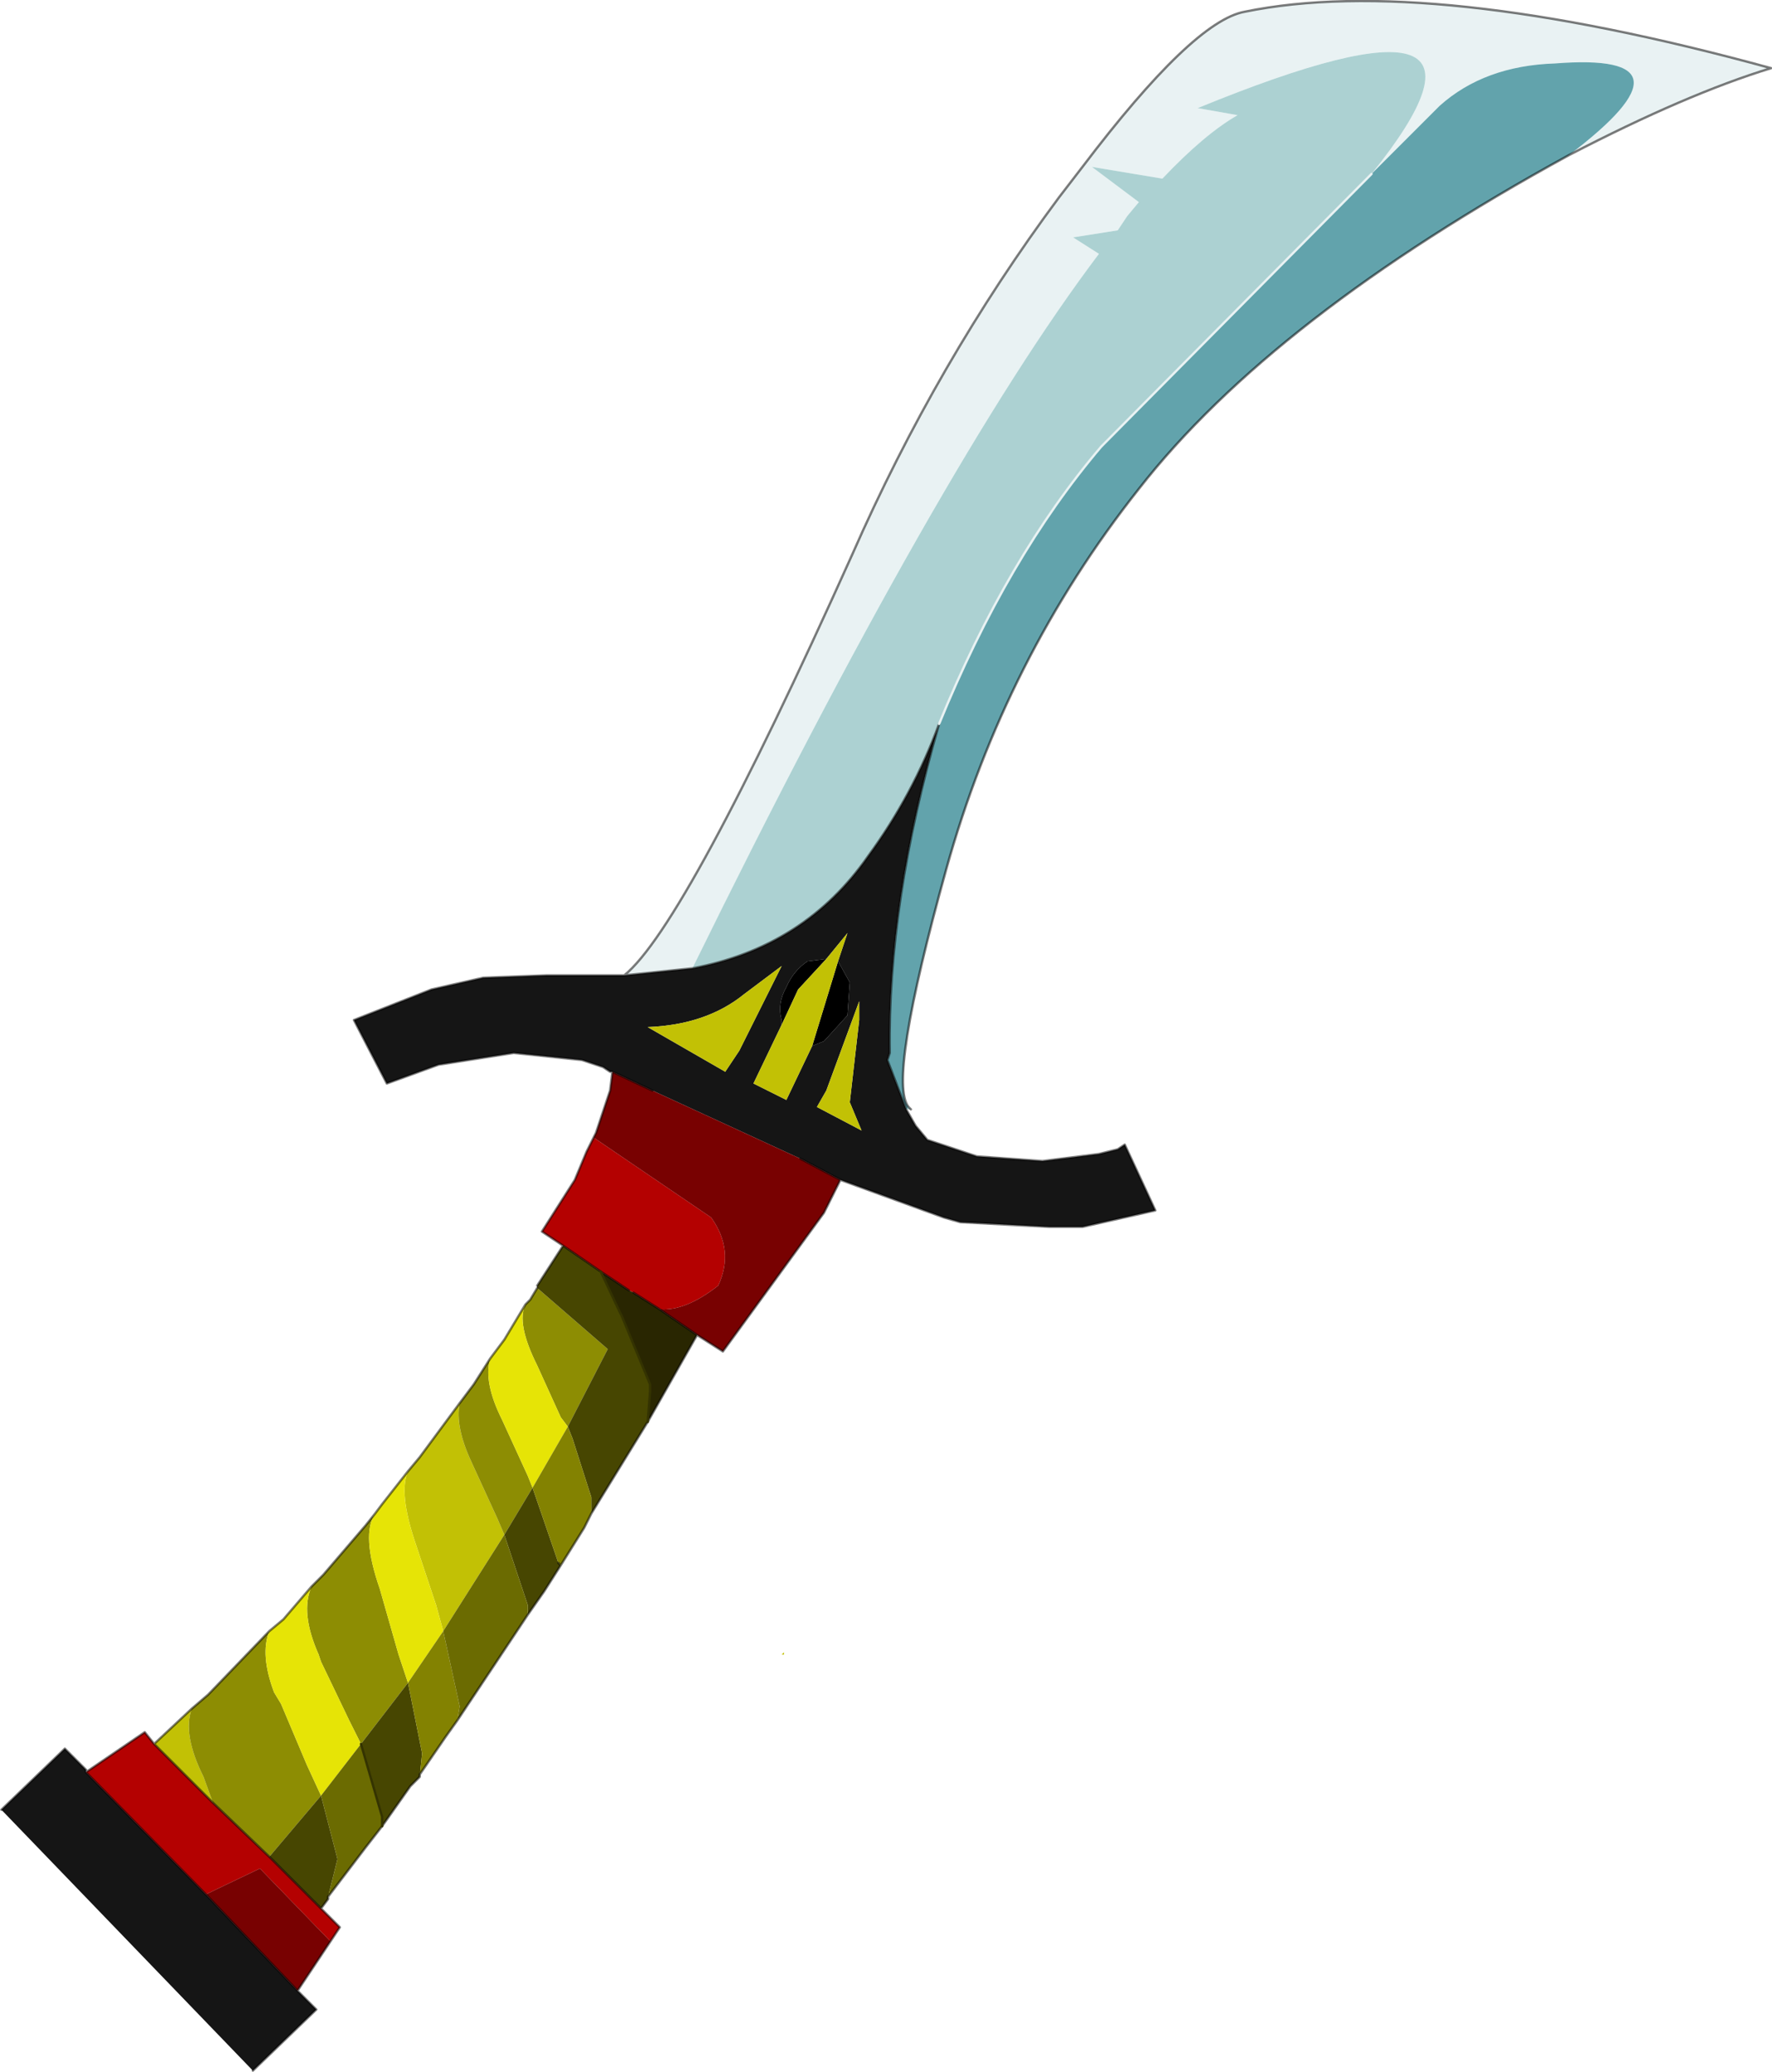 <?xml version="1.0" encoding="UTF-8"?>
<svg version="1.1" viewBox="0 0 37.7 44.079" xmlns="http://www.w3.org/2000/svg" xmlns:cc="http://creativecommons.org/ns#" xmlns:dc="http://purl.org/dc/elements/1.1/" xmlns:rdf="http://www.w3.org/1999/02/22-rdf-syntax-ns#" xmlns:xlink="http://www.w3.org/1999/xlink">
<g transform="translate(-256.32 -179.3)">
<use transform="translate(256.35,179.3)" width="37.65" height="44.05" xlink:href="#a"/>
</g>
<defs>
<g id="a">
<use width="37.65" height="44.05" xlink:href="#b"/>
</g>
<g id="b">
<path d="m13.25 20.75q1.3-1.05 4.85-8.95 1.8-4.1 4.4-7.6l0.5-0.65q2.35-3.1 3.45-3.3 3.9-0.8 11.2 1.2-1.8 0.55-4.3 1.85 2.9-2.2-0.3-1.95-1.5 0.05-2.45 0.9l-1.45 1.45q3.5-4.35-3.7-1.4l0.85 0.15q-0.7 0.4-1.6 1.35l-1.5-0.25 1 0.75-0.25 0.3-0.2 0.3-0.95 0.15 0.55 0.35q-3.4 4.5-8.65 15.2l-1.45 0.15" fill="#e9f2f3" fill-rule="evenodd"/>
<path d="m29.15 3.7 1.45-1.45q0.95-0.85 2.45-0.9 3.2-0.25 0.3 1.95-6.3 3.45-9.15 7.1-2.85 3.6-4.1 8.1t-0.8 5.05l-0.05 0.05-0.4-1.05 0.05-0.15q-0.05-3.2 1.05-7 1.45-3.55 3.45-5.9l5.75-5.8" fill="#62a3ac" fill-rule="evenodd"/>
<path d="m14.7 20.6q5.25-10.7 8.65-15.2l-0.55-0.35 0.95-0.15 0.2-0.3 0.25-0.3-1-0.75 1.5 0.25q0.9-0.95 1.6-1.35l-0.85-0.15q7.2-2.95 3.7 1.4l-5.75 5.8q-2 2.35-3.45 5.9-0.55 1.5-1.5 2.8-1.35 1.95-3.75 2.4m4.6 2.95 0.05 0.05h-0.1l0.05-0.05m-7.45 9.7 0.05 0.05-0.05-0.05" fill="#acd1d2" fill-rule="evenodd"/>
<path d="m13.25 20.75 1.45-0.15q2.4-0.45 3.75-2.4 0.95-1.3 1.5-2.8-1.1 3.8-1.05 7l-0.05 0.15 0.4 1.05 0.2 0.35 0.25 0.3 1.05 0.35 1.4 0.1 1.2-0.15 0.4-0.1 0.15-0.1 0.65 1.4-1.55 0.35h-0.7l-1.9-0.1-0.35-0.1-2.2-0.8-0.85-0.45-3.15-1.45-0.85-0.4h-0.05l-0.15-0.1-0.45-0.15-1.45-0.15-1.6 0.25-1.1 0.4-0.7-1.35 1.65-0.65 1.1-0.25 1.35-0.05h1.65m-6.95 21.6 0.4 0.4-1.35 1.3-5.35-5.55 1.35-1.3 0.45 0.45v0.05l2.55 2.6 1.95 2.05m10.95-20.1 0.25-0.1 0.5-0.55 0.05-0.7-0.25-0.45 0.2-0.6-0.45 0.55-0.4 0.05q-0.3 0.2-0.45 0.55-0.2 0.35-0.1 0.7v0.1l-0.6 1.25 0.7 0.35 0.55-1.15m-0.65-1.7-0.8 0.6q-0.8 0.65-2.05 0.7l1.65 0.95 0.3-0.45 0.9-1.8m0.95 2.65-0.2 0.35 0.95 0.5-0.25-0.6 0.2-1.75v-0.4l-0.7 1.9" fill="#151515" fill-rule="evenodd"/>
<path d="m6.8 40.6 0.4 0.4-0.2 0.3-1.5-1.55-1.15 0.55-2.55-2.6 1.25-0.85 0.2 0.25 1.25 1.25 1.2 1.15 1.1 1.1m5.15-14.1-0.45-0.3 0.7-1.1 0.25-0.6 0.15-0.3 2.5 1.7q0.5 0.7 0.15 1.45-0.7 0.55-1.25 0.5l-0.55-0.35-0.1-0.05-0.6-0.4-0.8-0.55" fill="#b40101" fill-rule="evenodd"/>
<path d="m17.85 25.1-0.35 0.7-2.15 2.95-0.55-0.35-0.8-0.55q0.55 0.05 1.25-0.5 0.35-0.75-0.15-1.45l-2.5-1.7 0.05-0.1 0.3-0.9 0.05-0.4 0.85 0.4 3.15 1.45 0.85 0.45m-10.85 16.2-0.7 1.05-1.95-2.05 1.15-0.55 1.5 1.55" fill="#780101" fill-rule="evenodd"/>
<path d="m17.8 20.45 0.25 0.45-0.05 0.7-0.5 0.55-0.25 0.1 0.55-1.8m-1.2 1.35v-0.1q-0.1-0.35 0.1-0.7 0.15-0.35 0.45-0.55l0.4-0.05-0.6 0.65-0.35 0.75" fill-rule="evenodd"/>
<path d="m3.25 37.1 0.8-0.75q-0.2 0.55 0.25 1.45l0.2 0.55-1.25-1.25m5.4-5.8 0.25-0.3 0.85-1.15q-0.1 0.5 0.25 1.25l0.55 1.2 0.15 0.35-1.3 2.05-0.15-0.55-0.45-1.35q-0.35-1.05-0.15-1.5m8.6-9.05-0.55 1.15-0.7-0.35 0.6-1.25 0.35-0.75 0.6-0.65 0.45-0.55-0.2 0.6-0.55 1.8m-0.65-1.7-0.9 1.8-0.3 0.45-1.65-0.95q1.25-0.05 2.05-0.7l0.8-0.6m0.95 2.65 0.7-1.9v0.4l-0.2 1.75 0.25 0.6-0.95-0.5 0.2-0.35m-0.9 12h-0.05l0.05-0.05v0.05" fill="#c2c105" fill-rule="evenodd"/>
<path d="m14.8 28.4-1.05 1.85 0.05-0.65v-0.15l-0.6-1.45-0.05-0.1-0.4-0.85 0.6 0.4 0.1 0.05 0.55 0.35 0.8 0.55" fill="#292601" fill-rule="evenodd"/>
<path d="m4.05 36.35 0.35-0.3 1.3-1.35q-0.2 0.5 0.1 1.3l0.15 0.25 0.55 1.3 0.3 0.65-1.1 1.3-1.2-1.15-0.2-0.55q-0.45-0.9-0.25-1.45m2.55-2.6 0.25-0.25 0.9-1.05 0.2-0.25q-0.3 0.45 0.1 1.6l0.4 1.4 0.2 0.6-1 1.3-0.25-0.5-0.6-1.25-0.05-0.15q-0.4-0.9-0.15-1.45m3.15-3.9 0.3-0.4 0.35-0.55q-0.15 0.5 0.25 1.3l0.55 1.2 0.1 0.25-0.6 1-0.15-0.35-0.55-1.2q-0.35-0.75-0.25-1.25m1.4-2.1 0.1-0.1 0.15-0.25 1.5 1.3-0.85 1.65-0.15-0.2-0.5-1.1q-0.45-0.9-0.25-1.3" fill="#8d8d03" fill-rule="evenodd"/>
<path d="m13.75 30.25-1.2 1.95v-0.35l-0.4-1.25-0.1-0.25 0.85-1.65-1.5-1.3v-0.05l0.55-0.85 0.8 0.55 0.4 0.85 0.05 0.1 0.6 1.45v0.15l-0.05 0.65m-1.85 3.05-0.35 0.55-0.35 0.5v-0.2l-0.5-1.5 0.6-1 0.55 1.6 0.05 0.05m-3 4.5-0.2 0.2-0.6 0.85v-0.2l-0.45-1.55 1-1.3 0.3 1.5-0.05 0.5m-1.95 2.55v0.05l-0.15 0.2-1.1-1.1 1.1-1.3 0.35 1.35-0.2 0.8" fill="#474601" fill-rule="evenodd"/>
<path d="m5.7 34.7 0.3-0.25 0.6-0.7q-0.25 0.55 0.15 1.45l0.05 0.15 0.6 1.25 0.25 0.5-0.85 1.1-0.3-0.65-0.55-1.3-0.15-0.25q-0.3-0.8-0.1-1.3m2.25-2.5 0.15-0.2 0.55-0.7q-0.2 0.45 0.15 1.5l0.45 1.35 0.15 0.55-0.75 1.1-0.2-0.6-0.4-1.4q-0.4-1.15-0.1-1.6m2.45-3.3 0.3-0.4 0.45-0.75q-0.2 0.4 0.25 1.3l0.5 1.1 0.15 0.2-0.75 1.3-0.1-0.25-0.55-1.2q-0.4-0.8-0.25-1.3" fill="#e6e406" fill-rule="evenodd"/>
<path d="m12.55 32.2-0.15 0.3-0.5 0.8-0.05-0.05-0.55-1.6 0.75-1.3 0.1 0.25 0.4 1.25v0.35m-2.85 4.4-0.25 0.35-0.55 0.8v0.05l0.05-0.5-0.3-1.5 0.75-1.1 0.35 1.6-0.05 0.3" fill="#838201" fill-rule="evenodd"/>
<path d="m11.2 34.35-1.5 2.25 0.05-0.3-0.35-1.6 1.3-2.05 0.5 1.5v0.2m-3.1 4.5-0.35 0.45-0.8 1.05 0.2-0.8-0.35-1.35 0.85-1.1 0.45 1.55v0.2" fill="#6b6b01" fill-rule="evenodd"/>
<path d="m33.35 3.3q2.5-1.3 4.3-1.85-7.3-2-11.2-1.2-1.1 0.2-3.45 3.3l-0.5 0.65q-2.6 3.5-4.4 7.6-3.55 7.9-4.85 8.95l1.45-0.15q2.4-0.45 3.75-2.4 0.95-1.3 1.5-2.8-1.1 3.8-1.05 7l-0.05 0.15 0.4 1.05 0.2 0.35 0.25 0.3 1.05 0.35 1.4 0.1 1.2-0.15 0.4-0.1 0.15-0.1 0.65 1.4-1.55 0.35h-0.7l-1.9-0.1-0.35-0.1-2.2-0.8-0.35 0.7-2.15 2.95-0.55-0.35-1.05 1.85-1.2 1.95-0.15 0.3-0.5 0.8-0.35 0.55-0.35 0.5-1.5 2.25-0.25 0.35-0.55 0.8v0.05l-0.2 0.2-0.6 0.85-0.35 0.45-0.8 1.05v0.05l-0.15 0.2 0.4 0.4-0.9 1.35 0.4 0.4-1.35 1.3m28-40.75q-6.3 3.45-9.15 7.1-2.85 3.6-4.1 8.1t-0.8 5.05l0.05 0.05m-19.35 14.9 1.35-1.3 0.45 0.45v0.05l1.25-0.85 0.2 0.25 0.8-0.75 0.35-0.3 1.3-1.35 0.3-0.25 0.6-0.7 0.25-0.25 0.9-1.05 0.2-0.25 0.15-0.2 0.55-0.7 0.25-0.3 0.85-1.15 0.3-0.4 0.35-0.55 0.3-0.4 0.45-0.75 0.1-0.1 0.15-0.25m0-0.05 0.55-0.85-0.45-0.3 0.7-1.1 0.25-0.6 0.2-0.4 0.3-0.9 0.05-0.4h-0.05l-0.15-0.1-0.45-0.15-1.45-0.15-1.6 0.25-1.1 0.4-0.7-1.35 1.65-0.65 1.1-0.25 1.35-0.05h1.65m0.6 2.45-0.85-0.4m0.45 4.7 0.55 0.35 0.8 0.55m-2.05-1.35 0.6 0.4m-1.4-0.95 0.8 0.55m-0.9 6.2 0.05 0.05m-0.05-0.05 0.05 0.05m-6.2 6.2 1.1 1.1m-5-2.9 2.55 2.6 1.95 2.05m-1.8-4 1.2 1.15m-2.45-2.4 1.25 1.25m12.5-13.7 0.85 0.45" fill="none" stroke="#000" stroke-linecap="round" stroke-linejoin="round" stroke-opacity=".514" stroke-width=".05"/>
<path d="m19.95 15.4q1.45-3.55 3.45-5.9l5.75-5.8" fill="none" stroke="#e9f2f3" stroke-linecap="round" stroke-linejoin="round" stroke-width=".05"/>
<path d="m12.75 27.05 0.4 0.85 0.05 0.1 0.6 1.45v0.15l-0.05 0.65m-6.1 6.85 0.45 1.55v0.2" fill="none" stroke="#343301" stroke-linecap="round" stroke-linejoin="round" stroke-width=".05"/>
</g>
</defs>
</svg>
